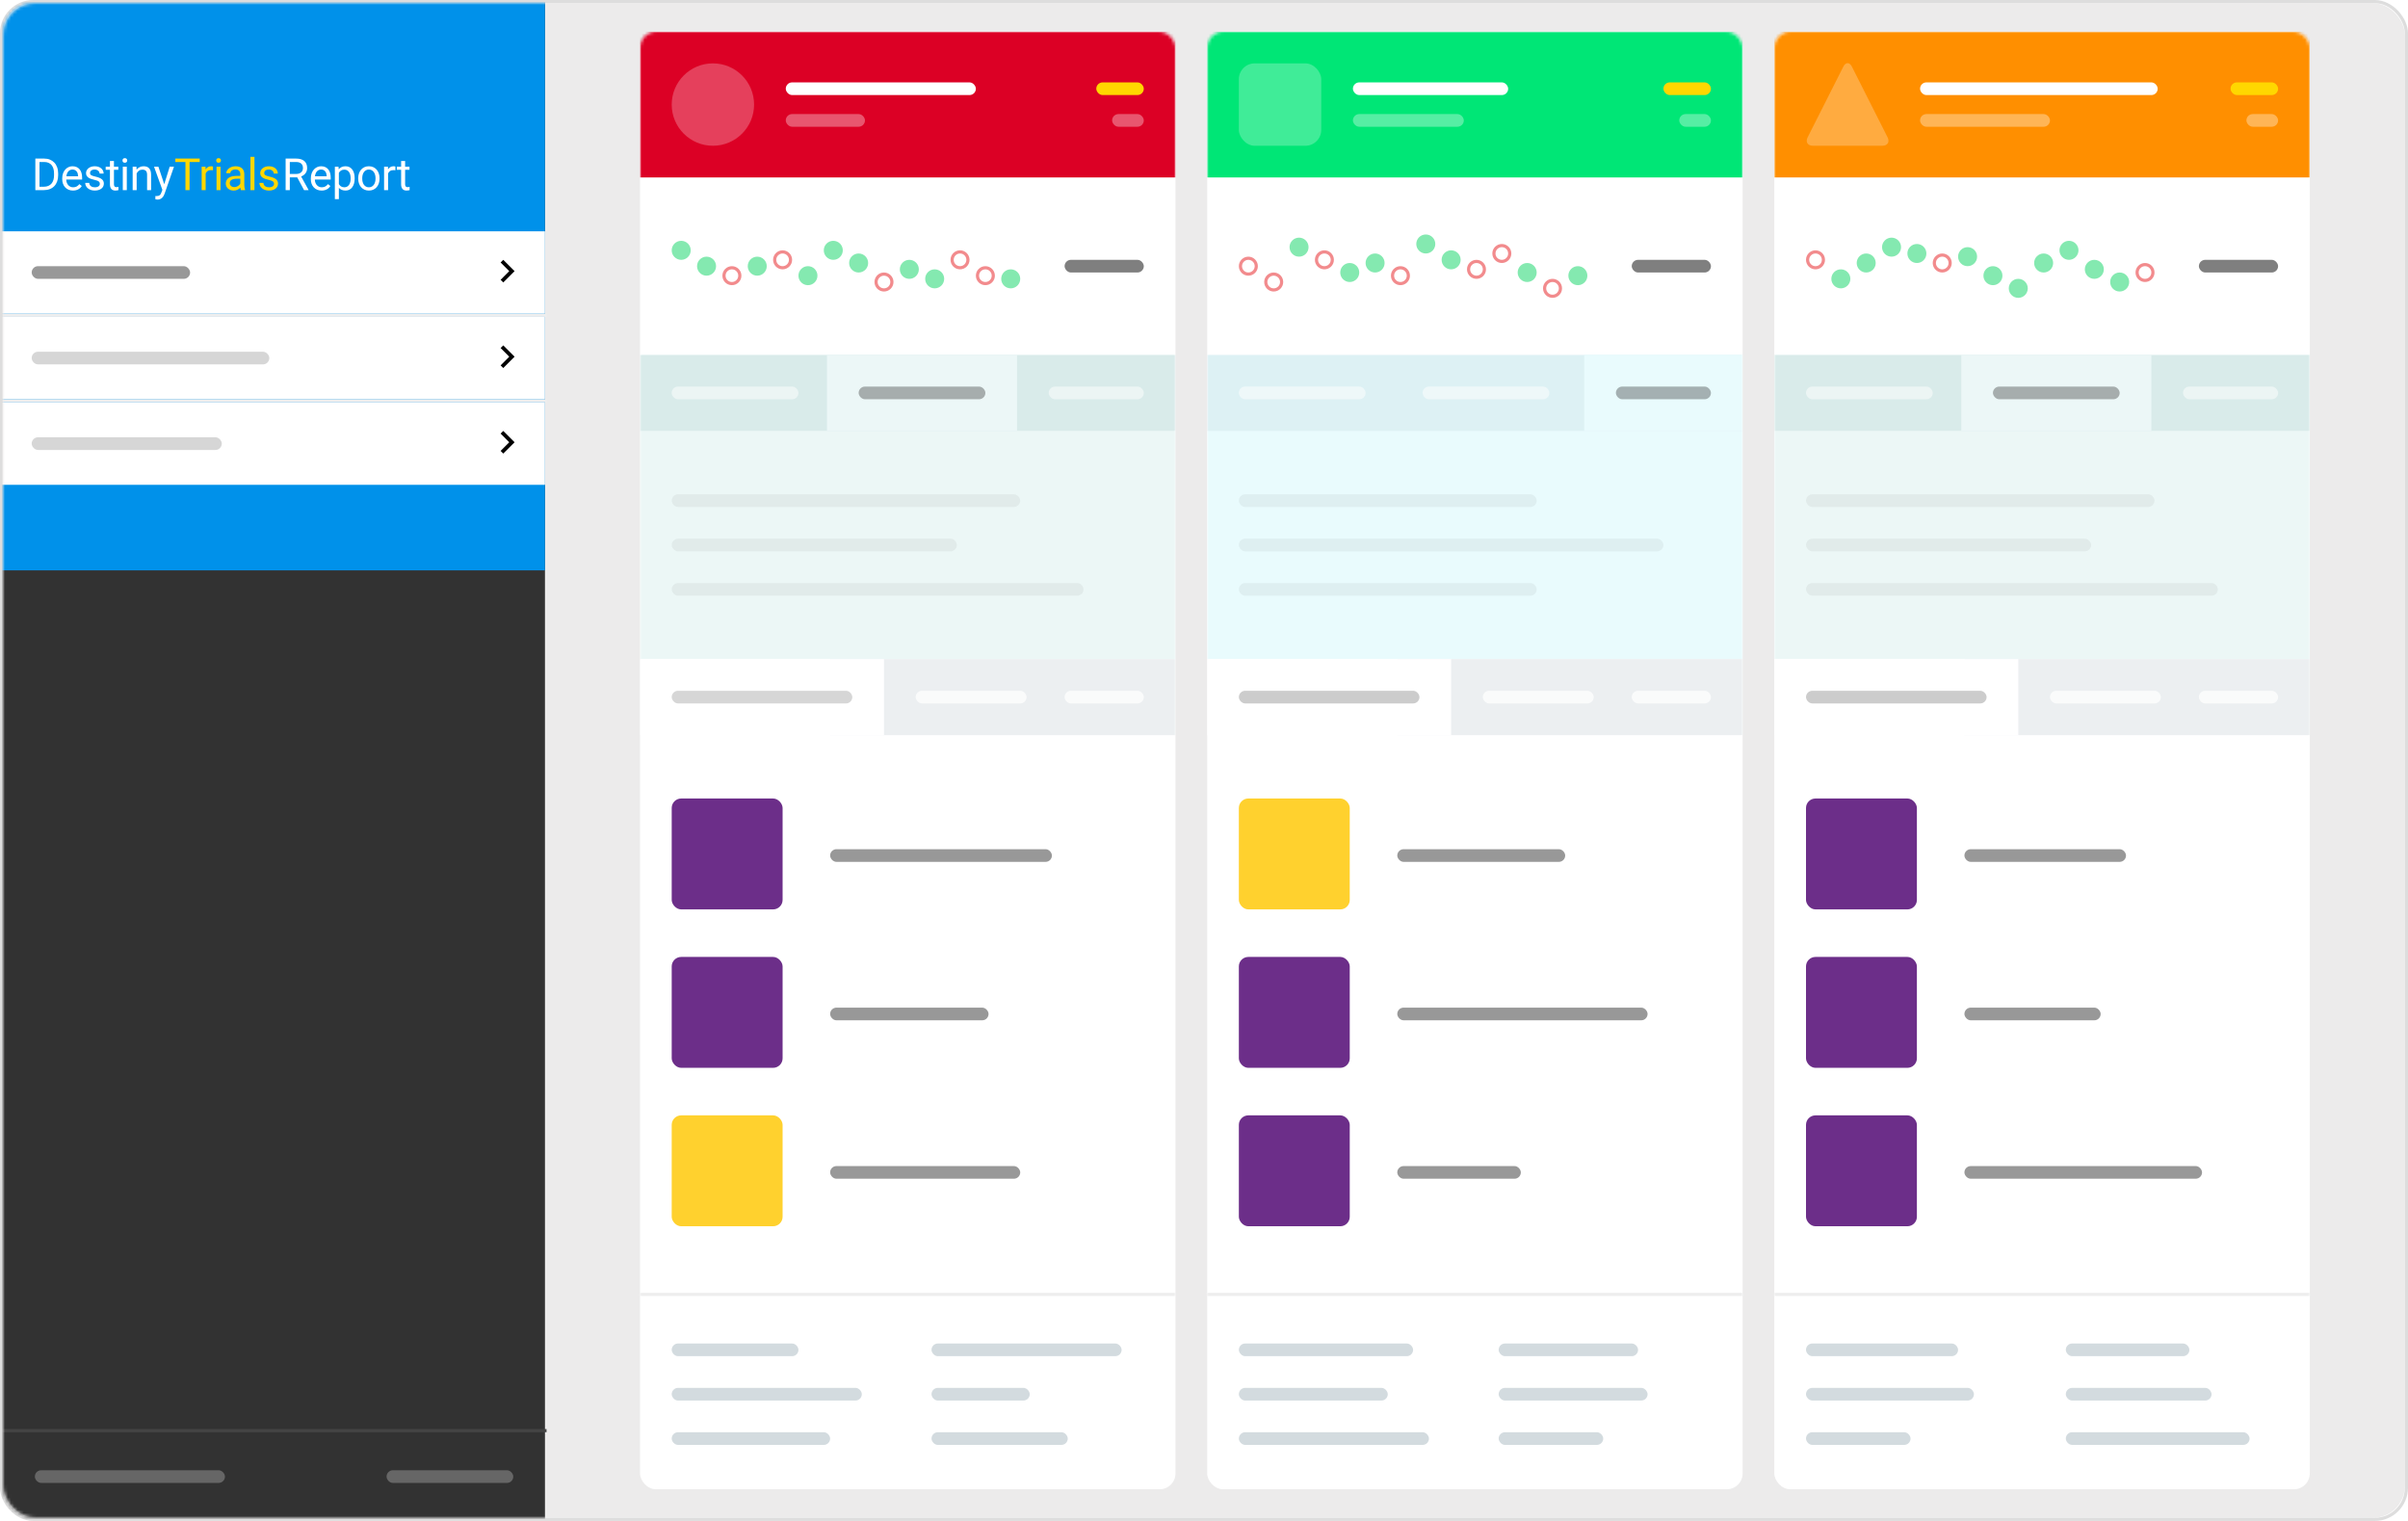 <?xml version="1.0" encoding="UTF-8"?>
<svg width="760px" height="480px" viewBox="0 0 760 480" version="1.1" xmlns="http://www.w3.org/2000/svg" xmlns:xlink="http://www.w3.org/1999/xlink">
    <!-- Generator: Sketch 45 (43475) - http://www.bohemiancoding.com/sketch -->
    <title>Trials Report</title>
    <desc>Created with Sketch.</desc>
    <defs>
        <rect id="path-1" x="1" y="1" width="758" height="478" rx="10"></rect>
        <filter x="0.0%" y="0.0%" width="100.0%" height="100.0%" filterUnits="objectBoundingBox" id="filter-3">
            <feGaussianBlur stdDeviation="0" in="SourceGraphic"></feGaussianBlur>
        </filter>
        <rect id="path-4" x="0" y="0" width="169" height="460" rx="5"></rect>
        <circle id="path-6" cx="19" cy="11" r="3"></circle>
        <circle id="path-7" cx="35" cy="6" r="3"></circle>
        <circle id="path-8" cx="91" cy="6" r="3"></circle>
        <circle id="path-9" cx="99" cy="11" r="3"></circle>
        <circle id="path-10" cx="67" cy="13" r="3"></circle>
        <rect id="path-11" x="0" y="0" width="169" height="460" rx="5"></rect>
        <circle id="path-13" cx="3" cy="3" r="3"></circle>
        <circle id="path-14" cx="3" cy="3" r="3"></circle>
        <circle id="path-15" cx="3" cy="3" r="3"></circle>
        <circle id="path-16" cx="3" cy="3" r="3"></circle>
        <circle id="path-17" cx="3" cy="3" r="3"></circle>
        <circle id="path-18" cx="3" cy="3" r="3"></circle>
        <circle id="path-19" cx="99" cy="17" r="3"></circle>
        <rect id="path-20" x="0" y="0" width="169" height="460" rx="5"></rect>
        <circle id="path-22" cx="3" cy="3" r="3"></circle>
        <circle id="path-23" cx="3" cy="3" r="3"></circle>
        <circle id="path-24" cx="3" cy="3" r="3"></circle>
    </defs>
    <g id="Page-1" stroke="none" stroke-width="1" fill="none" fill-rule="evenodd">
        <g id="Trials-Report">
            <mask id="mask-2" fill="white">
                <use xlink:href="#path-1"></use>
            </mask>
            <g id="Frame">
                <use fill="#ECEBEB" fill-rule="evenodd" xlink:href="#path-1"></use>
                <rect stroke="#DDDDDD" stroke-width="1" x="0.5" y="0.5" width="759" height="479" rx="10"></rect>
            </g>
            <g id="Aside" mask="url(#mask-2)">
                <rect id="Background" fill="#323232" x="0" y="0" width="172" height="480"></rect>
                <g id="Footer" transform="translate(0, 450)">
                    <path d="M0,1.5 L172,1.5" id="Seperator" stroke="#444444" stroke-linecap="square"></path>
                    <rect id="Line" fill="#666666" x="11" y="14" width="60" height="4" rx="2"></rect>
                    <rect id="Line" fill="#666666" x="122" y="14" width="40" height="4" rx="2"></rect>
                </g>
                <g id="Header">
                    <rect id="Map" fill="#0091EA" filter="url(#filter-3)" x="0" y="0" width="172" height="180"></rect>
                    <g id="Inputs" transform="translate(0, 73)">
                        <g id="Input">
                            <rect fill="#FFFFFF" x="0" y="0" width="172" height="26"></rect>
                            <rect id="Title" fill-opacity="0.5" fill="#333333" x="10" y="11" width="50" height="4" rx="2"></rect>
                            <polygon id="Submit" fill="#000000" fill-rule="nonzero" points="158 15.303 160.726 12.571 158 9.839 158.839 9 162.41 12.571 158.839 16.142"></polygon>
                        </g>
                        <path d="M0,26.5 L172,26.5" id="Seperator" stroke="#EEEEEE" stroke-linecap="square"></path>
                        <g id="Input" transform="translate(0, 27)">
                            <rect fill="#FFFFFF" x="0" y="0" width="172" height="26"></rect>
                            <rect id="Title" fill-opacity="0.2" fill="#333333" x="10" y="11" width="75" height="4" rx="2"></rect>
                            <polygon id="Submit" fill="#000000" fill-rule="nonzero" points="158 15.303 160.726 12.571 158 9.839 158.839 9 162.41 12.571 158.839 16.142"></polygon>
                        </g>
                        <path d="M0,53.5 L172,53.5" id="Seperator" stroke="#EEEEEE" stroke-linecap="square"></path>
                        <g id="Input" transform="translate(0, 54)">
                            <rect fill="#FFFFFF" x="0" y="0" width="172" height="26"></rect>
                            <rect id="Title" fill-opacity="0.2" fill="#333333" x="10" y="11" width="60" height="4" rx="2"></rect>
                            <polygon id="Submit" fill="#000000" fill-rule="nonzero" points="158 15.303 160.726 12.571 158 9.839 158.839 9 162.41 12.571 158.839 16.142"></polygon>
                        </g>
                    </g>
                    <g id="Title" transform="translate(11, 49)">
                        <path d="M0.155,11 L0.155,1.047 L2.965,1.047 C3.621,1.047 4.218,1.156 4.756,1.375 C5.294,1.594 5.755,1.906 6.14,2.312 C6.525,2.717 6.824,3.209 7.036,3.788 C7.248,4.367 7.354,5.016 7.354,5.736 L7.354,6.324 C7.354,7.044 7.248,7.694 7.036,8.272 C6.824,8.851 6.523,9.342 6.133,9.746 C5.744,10.149 5.271,10.459 4.715,10.675 C4.159,10.892 3.537,11 2.849,11 L0.155,11 Z M1.468,2.127 L1.468,9.927 L2.849,9.927 C3.377,9.927 3.842,9.841 4.243,9.67 C4.644,9.5 4.979,9.257 5.248,8.942 C5.517,8.628 5.719,8.25 5.853,7.808 C5.987,7.366 6.055,6.871 6.055,6.324 L6.055,5.716 C6.055,5.146 5.986,4.639 5.85,4.195 C5.713,3.75 5.512,3.375 5.248,3.067 C4.984,2.759 4.66,2.526 4.277,2.366 C3.895,2.207 3.457,2.127 2.965,2.127 L1.468,2.127 Z M12.032,11.137 C11.517,11.137 11.051,11.048 10.634,10.87 C10.217,10.692 9.86,10.445 9.564,10.128 C9.268,9.812 9.04,9.435 8.881,8.997 C8.721,8.56 8.641,8.081 8.641,7.562 L8.641,7.274 C8.641,6.673 8.731,6.135 8.911,5.661 C9.091,5.187 9.332,4.788 9.633,4.465 C9.933,4.141 10.277,3.894 10.665,3.723 C11.052,3.552 11.456,3.467 11.875,3.467 C12.403,3.467 12.859,3.559 13.242,3.744 C13.625,3.928 13.94,4.182 14.189,4.506 C14.437,4.829 14.621,5.212 14.739,5.654 C14.858,6.096 14.917,6.577 14.917,7.097 L14.917,7.664 L9.906,7.664 C9.915,8.006 9.971,8.325 10.074,8.621 C10.176,8.917 10.322,9.175 10.511,9.394 C10.7,9.612 10.928,9.785 11.195,9.913 C11.461,10.041 11.763,10.104 12.1,10.104 C12.547,10.104 12.925,10.013 13.235,9.831 C13.545,9.649 13.816,9.407 14.049,9.106 L14.821,9.708 C14.703,9.89 14.559,10.067 14.39,10.238 C14.222,10.409 14.025,10.561 13.799,10.696 C13.574,10.83 13.315,10.937 13.023,11.017 C12.732,11.097 12.401,11.137 12.032,11.137 Z M11.875,4.506 C11.62,4.506 11.385,4.553 11.171,4.646 C10.957,4.739 10.765,4.875 10.596,5.053 C10.428,5.23 10.288,5.451 10.176,5.716 C10.064,5.98 9.988,6.283 9.947,6.625 L13.652,6.625 L13.652,6.529 C13.638,6.283 13.599,6.039 13.533,5.798 C13.466,5.556 13.364,5.34 13.225,5.148 C13.086,4.957 12.907,4.802 12.688,4.684 C12.47,4.565 12.198,4.506 11.875,4.506 Z M20.511,9.038 C20.511,8.901 20.491,8.773 20.45,8.652 C20.409,8.531 20.328,8.417 20.207,8.31 C20.086,8.203 19.914,8.104 19.691,8.013 C19.468,7.922 19.174,7.837 18.809,7.76 C18.399,7.673 18.03,7.571 17.702,7.452 C17.374,7.334 17.094,7.191 16.864,7.025 C16.634,6.859 16.458,6.661 16.335,6.434 C16.212,6.206 16.15,5.939 16.15,5.634 C16.15,5.342 16.215,5.065 16.345,4.803 C16.475,4.541 16.658,4.311 16.895,4.113 C17.132,3.915 17.419,3.757 17.756,3.641 C18.094,3.525 18.47,3.467 18.884,3.467 C19.326,3.467 19.722,3.527 20.07,3.648 C20.419,3.769 20.715,3.934 20.959,4.144 C21.203,4.353 21.389,4.598 21.516,4.878 C21.644,5.159 21.708,5.458 21.708,5.777 L20.436,5.777 C20.436,5.627 20.402,5.475 20.334,5.323 C20.265,5.17 20.165,5.033 20.033,4.913 C19.901,4.792 19.739,4.694 19.547,4.619 C19.356,4.543 19.135,4.506 18.884,4.506 C18.62,4.506 18.396,4.537 18.211,4.598 C18.026,4.66 17.875,4.742 17.756,4.844 C17.638,4.947 17.551,5.063 17.497,5.193 C17.442,5.323 17.415,5.456 17.415,5.593 C17.415,5.729 17.437,5.853 17.483,5.962 C17.529,6.071 17.615,6.17 17.743,6.259 C17.87,6.348 18.045,6.43 18.266,6.505 C18.487,6.581 18.773,6.657 19.124,6.734 C19.575,6.839 19.967,6.958 20.299,7.09 C20.632,7.222 20.908,7.376 21.127,7.551 C21.345,7.727 21.508,7.928 21.615,8.156 C21.722,8.384 21.776,8.648 21.776,8.949 C21.776,9.273 21.709,9.569 21.574,9.838 C21.44,10.107 21.247,10.337 20.997,10.528 C20.746,10.72 20.445,10.869 20.094,10.976 C19.743,11.083 19.354,11.137 18.925,11.137 C18.433,11.137 17.999,11.068 17.623,10.932 C17.247,10.795 16.932,10.614 16.676,10.388 C16.421,10.163 16.227,9.905 16.095,9.616 C15.963,9.326 15.897,9.029 15.897,8.724 L17.162,8.724 C17.175,8.983 17.238,9.201 17.35,9.376 C17.461,9.552 17.601,9.694 17.77,9.804 C17.939,9.913 18.123,9.991 18.324,10.036 C18.524,10.082 18.725,10.104 18.925,10.104 C19.185,10.104 19.413,10.077 19.609,10.022 C19.805,9.968 19.97,9.893 20.105,9.797 C20.239,9.701 20.34,9.588 20.409,9.458 C20.477,9.329 20.511,9.188 20.511,9.038 Z M24.964,1.812 L24.964,3.604 L26.345,3.604 L26.345,4.581 L24.964,4.581 L24.964,9.168 C24.964,9.359 24.987,9.513 25.033,9.629 C25.078,9.746 25.139,9.836 25.214,9.899 C25.289,9.963 25.376,10.005 25.474,10.026 C25.572,10.046 25.673,10.057 25.778,10.057 C25.883,10.057 25.993,10.046 26.109,10.026 C26.225,10.005 26.315,9.988 26.379,9.975 L26.379,11 C26.279,11.027 26.149,11.057 25.99,11.089 C25.83,11.121 25.636,11.137 25.409,11.137 C25.176,11.137 24.956,11.104 24.749,11.038 C24.542,10.972 24.36,10.861 24.205,10.706 C24.051,10.551 23.927,10.347 23.836,10.094 C23.745,9.841 23.7,9.53 23.7,9.161 L23.7,4.581 L22.353,4.581 L22.353,3.604 L23.7,3.604 L23.7,1.812 L24.964,1.812 Z M29.021,11 L27.756,11 L27.756,3.604 L29.021,3.604 L29.021,11 Z M27.654,1.642 C27.654,1.437 27.716,1.263 27.842,1.122 C27.967,0.981 28.153,0.91 28.399,0.91 C28.645,0.91 28.832,0.981 28.959,1.122 C29.087,1.263 29.151,1.437 29.151,1.642 C29.151,1.847 29.087,2.018 28.959,2.154 C28.832,2.291 28.645,2.359 28.399,2.359 C28.153,2.359 27.967,2.291 27.842,2.154 C27.716,2.018 27.654,1.847 27.654,1.642 Z M32.065,3.604 L32.106,4.533 C32.371,4.201 32.69,3.94 33.063,3.75 C33.437,3.561 33.856,3.467 34.321,3.467 C34.681,3.467 35.007,3.516 35.299,3.614 C35.59,3.712 35.839,3.869 36.044,4.085 C36.249,4.302 36.407,4.58 36.519,4.919 C36.631,5.259 36.687,5.67 36.687,6.153 L36.687,11 L35.422,11 L35.422,6.14 C35.422,5.853 35.39,5.608 35.326,5.405 C35.262,5.202 35.168,5.037 35.042,4.909 C34.917,4.782 34.762,4.688 34.578,4.629 C34.393,4.57 34.18,4.54 33.938,4.54 C33.528,4.54 33.168,4.649 32.858,4.868 C32.549,5.087 32.307,5.374 32.134,5.729 L32.134,11 L30.869,11 L30.869,3.604 L32.065,3.604 Z M40.839,9.147 L42.561,3.604 L43.915,3.604 L40.941,12.142 C40.873,12.324 40.784,12.522 40.675,12.736 C40.565,12.951 40.423,13.15 40.247,13.334 C40.072,13.519 39.861,13.674 39.615,13.799 C39.369,13.925 39.08,13.987 38.747,13.987 C38.697,13.987 38.638,13.983 38.569,13.974 C38.501,13.965 38.432,13.954 38.364,13.943 C38.296,13.931 38.232,13.92 38.173,13.909 C38.113,13.897 38.068,13.887 38.036,13.878 L38.036,12.853 C38.054,12.857 38.079,12.861 38.111,12.863 C38.143,12.865 38.176,12.867 38.21,12.87 C38.244,12.872 38.276,12.874 38.306,12.876 C38.336,12.879 38.36,12.88 38.378,12.88 C38.592,12.88 38.781,12.859 38.945,12.818 C39.109,12.777 39.255,12.71 39.383,12.617 C39.51,12.523 39.621,12.399 39.714,12.244 C39.808,12.089 39.893,11.898 39.971,11.67 L40.251,10.918 L37.612,3.604 L38.993,3.604 L40.839,9.147 Z" id="Destiny" fill="#FFFFFF"></path>
                        <path d="M82.806,6.974 L80.468,6.974 L80.468,11 L79.148,11 L79.148,1.047 L82.443,1.047 C83.564,1.047 84.427,1.302 85.031,1.812 C85.635,2.323 85.937,3.066 85.937,4.041 C85.937,4.661 85.769,5.201 85.434,5.661 C85.099,6.121 84.633,6.465 84.036,6.693 L86.374,10.918 L86.374,11 L84.966,11 L82.806,6.974 Z M80.468,5.9 L82.484,5.9 C82.84,5.9 83.151,5.851 83.417,5.753 C83.684,5.655 83.906,5.523 84.084,5.357 C84.262,5.191 84.395,4.995 84.484,4.769 C84.573,4.543 84.617,4.301 84.617,4.041 C84.617,3.754 84.575,3.493 84.491,3.258 C84.406,3.024 84.275,2.822 84.098,2.653 C83.92,2.485 83.694,2.355 83.421,2.264 C83.147,2.173 82.822,2.127 82.443,2.127 L80.468,2.127 L80.468,5.9 Z M90.493,11.137 C89.978,11.137 89.512,11.048 89.095,10.87 C88.678,10.692 88.322,10.445 88.026,10.128 C87.729,9.812 87.501,9.435 87.342,8.997 C87.182,8.56 87.103,8.081 87.103,7.562 L87.103,7.274 C87.103,6.673 87.193,6.135 87.373,5.661 C87.553,5.187 87.793,4.788 88.094,4.465 C88.395,4.141 88.739,3.894 89.126,3.723 C89.514,3.552 89.917,3.467 90.336,3.467 C90.865,3.467 91.321,3.559 91.703,3.744 C92.086,3.928 92.402,4.182 92.65,4.506 C92.898,4.829 93.082,5.212 93.2,5.654 C93.319,6.096 93.378,6.577 93.378,7.097 L93.378,7.664 L88.367,7.664 C88.376,8.006 88.432,8.325 88.535,8.621 C88.637,8.917 88.783,9.175 88.972,9.394 C89.161,9.612 89.389,9.785 89.656,9.913 C89.923,10.041 90.224,10.104 90.562,10.104 C91.008,10.104 91.387,10.013 91.696,9.831 C92.006,9.649 92.278,9.407 92.51,9.106 L93.282,9.708 C93.164,9.89 93.02,10.067 92.852,10.238 C92.683,10.409 92.486,10.561 92.26,10.696 C92.035,10.83 91.776,10.937 91.485,11.017 C91.193,11.097 90.863,11.137 90.493,11.137 Z M90.336,4.506 C90.081,4.506 89.846,4.553 89.632,4.646 C89.418,4.739 89.226,4.875 89.058,5.053 C88.889,5.23 88.749,5.451 88.637,5.716 C88.526,5.98 88.449,6.283 88.408,6.625 L92.113,6.625 L92.113,6.529 C92.1,6.283 92.06,6.039 91.994,5.798 C91.928,5.556 91.825,5.34 91.686,5.148 C91.547,4.957 91.368,4.802 91.15,4.684 C90.931,4.565 90.66,4.506 90.336,4.506 Z M100.936,7.384 C100.936,7.926 100.872,8.426 100.745,8.884 C100.617,9.342 100.431,9.739 100.187,10.074 C99.944,10.409 99.644,10.67 99.288,10.856 C98.933,11.043 98.527,11.137 98.072,11.137 C97.607,11.137 97.2,11.064 96.851,10.918 C96.503,10.772 96.203,10.56 95.953,10.282 L95.953,13.844 L94.688,13.844 L94.688,3.604 L95.843,3.604 L95.905,4.424 C96.155,4.114 96.458,3.877 96.814,3.713 C97.169,3.549 97.582,3.467 98.051,3.467 C98.516,3.467 98.927,3.558 99.285,3.74 C99.643,3.923 99.945,4.179 100.191,4.509 C100.437,4.84 100.623,5.236 100.748,5.699 C100.873,6.161 100.936,6.675 100.936,7.24 L100.936,7.384 Z M99.671,7.24 C99.671,6.871 99.633,6.524 99.555,6.198 C99.478,5.872 99.357,5.586 99.193,5.34 C99.029,5.094 98.821,4.899 98.571,4.755 C98.32,4.612 98.022,4.54 97.675,4.54 C97.461,4.54 97.266,4.565 97.091,4.615 C96.915,4.665 96.757,4.736 96.616,4.827 C96.474,4.918 96.349,5.027 96.24,5.152 C96.13,5.277 96.035,5.413 95.953,5.559 L95.953,9.093 C96.035,9.239 96.13,9.374 96.24,9.5 C96.349,9.625 96.474,9.732 96.616,9.821 C96.757,9.91 96.916,9.979 97.094,10.029 C97.272,10.079 97.47,10.104 97.689,10.104 C98.031,10.104 98.326,10.032 98.574,9.886 C98.822,9.74 99.029,9.544 99.193,9.298 C99.357,9.052 99.478,8.764 99.555,8.433 C99.633,8.103 99.671,7.753 99.671,7.384 L99.671,7.24 Z M102.054,7.233 C102.054,6.696 102.133,6.198 102.29,5.74 C102.447,5.282 102.671,4.884 102.96,4.547 C103.249,4.21 103.601,3.945 104.016,3.754 C104.431,3.562 104.896,3.467 105.411,3.467 C105.935,3.467 106.405,3.562 106.822,3.754 C107.239,3.945 107.594,4.21 107.885,4.547 C108.177,4.884 108.4,5.282 108.555,5.74 C108.71,6.198 108.788,6.696 108.788,7.233 L108.788,7.384 C108.788,7.922 108.71,8.419 108.555,8.877 C108.4,9.335 108.177,9.732 107.885,10.067 C107.594,10.402 107.24,10.664 106.826,10.853 C106.411,11.042 105.944,11.137 105.424,11.137 C104.905,11.137 104.438,11.042 104.023,10.853 C103.608,10.664 103.255,10.402 102.963,10.067 C102.672,9.732 102.447,9.335 102.29,8.877 C102.133,8.419 102.054,7.922 102.054,7.384 L102.054,7.233 Z M103.326,7.384 C103.326,7.753 103.369,8.102 103.456,8.43 C103.542,8.758 103.673,9.046 103.849,9.294 C104.024,9.543 104.243,9.74 104.505,9.886 C104.767,10.032 105.074,10.104 105.424,10.104 C105.771,10.104 106.076,10.032 106.34,9.886 C106.605,9.74 106.824,9.543 106.997,9.294 C107.17,9.046 107.301,8.758 107.39,8.43 C107.479,8.102 107.523,7.753 107.523,7.384 L107.523,7.233 C107.523,6.869 107.479,6.521 107.39,6.191 C107.301,5.861 107.169,5.571 106.993,5.323 C106.818,5.074 106.598,4.876 106.334,4.728 C106.069,4.58 105.762,4.506 105.411,4.506 C105.064,4.506 104.761,4.58 104.502,4.728 C104.242,4.876 104.024,5.074 103.849,5.323 C103.673,5.571 103.542,5.861 103.456,6.191 C103.369,6.521 103.326,6.869 103.326,7.233 L103.326,7.384 Z M113.796,4.738 C113.686,4.72 113.585,4.708 113.492,4.701 C113.398,4.694 113.292,4.69 113.174,4.69 C112.736,4.69 112.38,4.786 112.104,4.978 C111.828,5.169 111.622,5.426 111.485,5.75 L111.485,11 L110.221,11 L110.221,3.604 L111.451,3.604 L111.471,4.458 C111.663,4.153 111.902,3.911 112.189,3.733 C112.476,3.556 112.825,3.467 113.235,3.467 C113.326,3.467 113.431,3.477 113.55,3.498 C113.668,3.518 113.75,3.54 113.796,3.562 L113.796,4.738 Z M116.862,1.812 L116.862,3.604 L118.243,3.604 L118.243,4.581 L116.862,4.581 L116.862,9.168 C116.862,9.359 116.885,9.513 116.931,9.629 C116.976,9.746 117.037,9.836 117.112,9.899 C117.187,9.963 117.274,10.005 117.372,10.026 C117.47,10.046 117.571,10.057 117.676,10.057 C117.781,10.057 117.891,10.046 118.007,10.026 C118.124,10.005 118.214,9.988 118.277,9.975 L118.277,11 C118.177,11.027 118.047,11.057 117.888,11.089 C117.728,11.121 117.535,11.137 117.307,11.137 C117.074,11.137 116.854,11.104 116.647,11.038 C116.44,10.972 116.258,10.861 116.104,10.706 C115.949,10.551 115.826,10.347 115.734,10.094 C115.643,9.841 115.598,9.53 115.598,9.161 L115.598,4.581 L114.251,4.581 L114.251,3.604 L115.598,3.604 L115.598,1.812 L116.862,1.812 Z" id="Report" fill="#FFFFFF"></path>
                        <path d="M52.032,2.127 L48.833,2.127 L48.833,11 L47.527,11 L47.527,2.127 L44.335,2.127 L44.335,1.047 L52.032,1.047 L52.032,2.127 Z M56.22,4.738 C56.111,4.72 56.009,4.708 55.916,4.701 C55.822,4.694 55.716,4.69 55.598,4.69 C55.16,4.69 54.804,4.786 54.528,4.978 C54.252,5.169 54.046,5.426 53.909,5.75 L53.909,11 L52.645,11 L52.645,3.604 L53.875,3.604 L53.896,4.458 C54.087,4.153 54.326,3.911 54.613,3.733 C54.901,3.556 55.249,3.467 55.659,3.467 C55.751,3.467 55.855,3.477 55.974,3.498 C56.092,3.518 56.174,3.54 56.22,3.562 L56.22,4.738 Z M58.603,11 L57.338,11 L57.338,3.604 L58.603,3.604 L58.603,11 Z M57.236,1.642 C57.236,1.437 57.298,1.263 57.424,1.122 C57.549,0.981 57.735,0.91 57.981,0.91 C58.227,0.91 58.414,0.981 58.541,1.122 C58.669,1.263 58.733,1.437 58.733,1.642 C58.733,1.847 58.669,2.018 58.541,2.154 C58.414,2.291 58.227,2.359 57.981,2.359 C57.735,2.359 57.549,2.291 57.424,2.154 C57.298,2.018 57.236,1.847 57.236,1.642 Z M65.04,11 C64.994,10.909 64.958,10.794 64.93,10.655 C64.903,10.516 64.88,10.371 64.862,10.221 C64.743,10.344 64.61,10.461 64.462,10.573 C64.314,10.684 64.152,10.782 63.977,10.867 C63.801,10.951 63.611,11.017 63.406,11.065 C63.201,11.113 62.984,11.137 62.756,11.137 C62.378,11.137 62.035,11.08 61.728,10.966 C61.42,10.852 61.158,10.697 60.942,10.501 C60.725,10.305 60.558,10.074 60.439,9.807 C60.321,9.541 60.261,9.255 60.261,8.949 C60.261,8.553 60.339,8.203 60.494,7.9 C60.649,7.597 60.871,7.343 61.16,7.138 C61.45,6.933 61.799,6.778 62.21,6.673 C62.62,6.568 63.078,6.516 63.584,6.516 L64.841,6.516 L64.841,5.935 C64.841,5.493 64.709,5.14 64.445,4.878 C64.181,4.616 63.791,4.485 63.276,4.485 C63.039,4.485 62.823,4.517 62.627,4.581 C62.431,4.645 62.263,4.73 62.124,4.837 C61.985,4.944 61.877,5.069 61.799,5.21 C61.722,5.351 61.683,5.499 61.683,5.654 L60.412,5.654 C60.412,5.39 60.481,5.128 60.62,4.868 C60.759,4.608 60.956,4.375 61.212,4.167 C61.467,3.96 61.775,3.792 62.138,3.662 C62.5,3.532 62.905,3.467 63.351,3.467 C63.752,3.467 64.122,3.518 64.462,3.621 C64.802,3.723 65.092,3.878 65.334,4.085 C65.575,4.293 65.764,4.551 65.901,4.861 C66.038,5.171 66.106,5.534 66.106,5.948 L66.106,9.387 C66.106,9.637 66.128,9.901 66.171,10.176 C66.214,10.452 66.279,10.69 66.366,10.891 L66.366,11 L65.04,11 Z M62.941,10.036 C63.169,10.036 63.383,10.004 63.584,9.94 C63.784,9.877 63.966,9.793 64.13,9.691 C64.295,9.588 64.437,9.471 64.558,9.339 C64.678,9.207 64.773,9.07 64.841,8.929 L64.841,7.411 L63.789,7.411 C63.064,7.411 62.506,7.524 62.114,7.75 C61.722,7.975 61.526,8.316 61.526,8.771 C61.526,8.949 61.556,9.116 61.615,9.271 C61.674,9.425 61.764,9.559 61.885,9.67 C62.006,9.782 62.154,9.871 62.329,9.937 C62.505,10.003 62.709,10.036 62.941,10.036 Z M69.309,11 L68.045,11 L68.045,0.5 L69.309,0.5 L69.309,11 Z M75.486,9.038 C75.486,8.901 75.466,8.773 75.425,8.652 C75.384,8.531 75.303,8.417 75.182,8.31 C75.061,8.203 74.889,8.104 74.666,8.013 C74.443,7.922 74.149,7.837 73.784,7.76 C73.374,7.673 73.005,7.571 72.677,7.452 C72.349,7.334 72.069,7.191 71.839,7.025 C71.609,6.859 71.433,6.661 71.31,6.434 C71.187,6.206 71.125,5.939 71.125,5.634 C71.125,5.342 71.19,5.065 71.32,4.803 C71.45,4.541 71.633,4.311 71.87,4.113 C72.107,3.915 72.394,3.757 72.731,3.641 C73.069,3.525 73.445,3.467 73.859,3.467 C74.301,3.467 74.697,3.527 75.045,3.648 C75.394,3.769 75.69,3.934 75.934,4.144 C76.178,4.353 76.364,4.598 76.491,4.878 C76.619,5.159 76.683,5.458 76.683,5.777 L75.411,5.777 C75.411,5.627 75.377,5.475 75.309,5.323 C75.24,5.17 75.14,5.033 75.008,4.913 C74.876,4.792 74.714,4.694 74.522,4.619 C74.331,4.543 74.11,4.506 73.859,4.506 C73.595,4.506 73.371,4.537 73.186,4.598 C73.001,4.66 72.85,4.742 72.731,4.844 C72.613,4.947 72.526,5.063 72.472,5.193 C72.417,5.323 72.39,5.456 72.39,5.593 C72.39,5.729 72.412,5.853 72.458,5.962 C72.504,6.071 72.59,6.17 72.718,6.259 C72.845,6.348 73.02,6.43 73.241,6.505 C73.462,6.581 73.748,6.657 74.099,6.734 C74.55,6.839 74.942,6.958 75.274,7.09 C75.607,7.222 75.883,7.376 76.102,7.551 C76.32,7.727 76.483,7.928 76.59,8.156 C76.697,8.384 76.751,8.648 76.751,8.949 C76.751,9.273 76.684,9.569 76.549,9.838 C76.415,10.107 76.222,10.337 75.972,10.528 C75.721,10.72 75.42,10.869 75.069,10.976 C74.718,11.083 74.329,11.137 73.9,11.137 C73.408,11.137 72.974,11.068 72.598,10.932 C72.222,10.795 71.907,10.614 71.651,10.388 C71.396,10.163 71.202,9.905 71.07,9.616 C70.938,9.326 70.872,9.029 70.872,8.724 L72.137,8.724 C72.15,8.983 72.213,9.201 72.325,9.376 C72.436,9.552 72.576,9.694 72.745,9.804 C72.914,9.913 73.098,9.991 73.299,10.036 C73.499,10.082 73.7,10.104 73.9,10.104 C74.16,10.104 74.388,10.077 74.584,10.022 C74.78,9.968 74.945,9.893 75.08,9.797 C75.214,9.701 75.315,9.588 75.384,9.458 C75.452,9.329 75.486,9.188 75.486,9.038 Z" id="Trials" fill="#FFD700"></path>
                    </g>
                </g>
            </g>
            <g id="Player" mask="url(#mask-2)">
                <g transform="translate(202, 10)">
                    <mask id="mask-5" fill="white">
                        <use xlink:href="#path-4"></use>
                    </mask>
                    <use id="Background" stroke="none" fill="#FFFFFF" fill-rule="evenodd" xlink:href="#path-4"></use>
                    <g id="Header" stroke="none" stroke-width="1" fill="none" fill-rule="evenodd" mask="url(#mask-5)">
                        <rect id="Emblem" fill="#DC0025" x="0" y="0" width="169" height="46"></rect>
                        <g id="Text" transform="translate(46, 16)">
                            <rect id="Title" fill="#FFFFFF" x="0" y="0" width="60" height="4" rx="2"></rect>
                            <rect id="Subtitle" fill-opacity="0.338" fill="#FFFFFF" x="0" y="10" width="25" height="4" rx="2"></rect>
                            <rect id="Grimoire" fill-opacity="0.338" fill="#FFFFFF" x="103" y="10" width="10" height="4" rx="2"></rect>
                            <rect id="Light" fill="#FFD700" x="98" y="0" width="15" height="4" rx="2"></rect>
                        </g>
                        <circle id="Avatar" fill-opacity="0.25" fill="#FFFFFF" cx="23" cy="23" r="13"></circle>
                    </g>
                    <g id="Intro" stroke="none" stroke-width="1" fill="none" fill-rule="evenodd" mask="url(#mask-5)">
                        <g transform="translate(10, 66)">
                            <g id="Matches" stroke-width="1" fill="none">
                                <circle id="Match" fill="#84E9B0" cx="3" cy="3" r="3"></circle>
                                <circle id="Match" fill="#84E9B0" cx="11" cy="8" r="3"></circle>
                                <circle id="Match" fill="#84E9B0" cx="27" cy="8" r="3"></circle>
                                <circle id="Match" fill="#84E9B0" cx="75" cy="9" r="3"></circle>
                                <circle id="Match" fill="#84E9B0" cx="107" cy="12" r="3"></circle>
                                <circle id="Match" fill="#84E9B0" cx="83" cy="12" r="3"></circle>
                                <circle id="Match" fill="#84E9B0" cx="43" cy="11" r="3"></circle>
                                <circle id="Match" fill="#84E9B0" cx="51" cy="3" r="3"></circle>
                                <g id="Match">
                                    <use fill="#FFFFFF" fill-rule="evenodd" xlink:href="#path-6"></use>
                                    <circle stroke="#F28B8D" stroke-width="1" cx="19" cy="11" r="2.5"></circle>
                                </g>
                                <g id="Match">
                                    <use fill="#FFFFFF" fill-rule="evenodd" xlink:href="#path-7"></use>
                                    <circle stroke="#F28B8D" stroke-width="1" cx="35" cy="6" r="2.5"></circle>
                                </g>
                                <g id="Match">
                                    <use fill="#FFFFFF" fill-rule="evenodd" xlink:href="#path-8"></use>
                                    <circle stroke="#F28B8D" stroke-width="1" cx="91" cy="6" r="2.5"></circle>
                                </g>
                                <g id="Match">
                                    <use fill="#FFFFFF" fill-rule="evenodd" xlink:href="#path-9"></use>
                                    <circle stroke="#F28B8D" stroke-width="1" cx="99" cy="11" r="2.5"></circle>
                                </g>
                                <circle id="Match" fill="#84E9B0" cx="59" cy="7" r="3"></circle>
                                <g id="Match">
                                    <use fill="#FFFFFF" fill-rule="evenodd" xlink:href="#path-10"></use>
                                    <circle stroke="#F28B8D" stroke-width="1" cx="67" cy="13" r="2.5"></circle>
                                </g>
                            </g>
                            <rect id="KD" fill-opacity="0.5" fill="#000000" x="124" y="6" width="25" height="4" rx="2"></rect>
                        </g>
                    </g>
                    <g id="Tabs" stroke="none" stroke-width="1" fill="none" fill-rule="evenodd" mask="url(#mask-5)">
                        <g transform="translate(0, 102)">
                            <g id="Content" transform="translate(0, 24)">
                                <rect id="Background" fill-opacity="0.5" fill="#DAF0EF" x="0" y="0" width="169" height="72"></rect>
                                <rect id="Text" fill-opacity="0.05" fill="#000000" x="10" y="20" width="110" height="4" rx="2"></rect>
                                <rect id="Text" fill-opacity="0.05" fill="#000000" x="10" y="34" width="90" height="4" rx="2"></rect>
                                <rect id="Text" fill-opacity="0.05" fill="#000000" x="10" y="48" width="130" height="4" rx="2"></rect>
                            </g>
                            <g id="Header">
                                <g id="Inactive" fill-opacity="0.5">
                                    <rect id="Background" fill="#B5D8D7" x="0" y="0" width="169" height="24"></rect>
                                    <rect id="Heading" fill="#FFFFFF" x="10" y="10" width="40" height="4" rx="2"></rect>
                                    <rect id="Heading" fill="#FFFFFF" x="129" y="10" width="30" height="4" rx="2"></rect>
                                </g>
                                <g id="Active" transform="translate(59, 0)">
                                    <rect id="Background" fill="#ECF7F7" x="0" y="0" width="60" height="24"></rect>
                                    <rect id="Heading" fill-opacity="0.3" fill="#000000" x="10" y="10" width="40" height="4" rx="2"></rect>
                                </g>
                            </g>
                        </g>
                    </g>
                    <g id="Tabs" stroke="none" stroke-width="1" fill="none" fill-rule="evenodd" mask="url(#mask-5)">
                        <g transform="translate(0, 198)">
                            <g id="Content" transform="translate(10, 44)">
                                <g id="Weapon">
                                    <rect id="Icon" fill="#6C2E89" x="0" y="0" width="35" height="35" rx="3"></rect>
                                    <rect id="Title" fill-opacity="0.5" fill="#333333" x="50" y="16" width="70" height="4" rx="2"></rect>
                                </g>
                                <g id="Weapon" transform="translate(0, 50)">
                                    <rect id="Title" fill-opacity="0.5" fill="#333333" x="50" y="16" width="50" height="4" rx="2"></rect>
                                    <rect id="Icon" fill="#6C2E89" x="0" y="0" width="35" height="35" rx="3"></rect>
                                </g>
                                <g id="Weapon" transform="translate(0, 100)">
                                    <rect id="Title" fill-opacity="0.5" fill="#333333" x="50" y="16" width="60" height="4" rx="2"></rect>
                                    <rect id="Icon" fill="#FFD12E" x="0" y="0" width="35" height="35" rx="3"></rect>
                                </g>
                            </g>
                            <g id="Header">
                                <g id="Inactive" transform="translate(60, 0)">
                                    <rect id="Background" fill="#ECEFF1" x="0" y="0" width="109" height="24"></rect>
                                    <rect id="Heading" fill-opacity="0.75" fill="#FFFFFF" x="27" y="10" width="35" height="4" rx="2"></rect>
                                    <rect id="Heading" fill-opacity="0.75" fill="#FFFFFF" x="74" y="10" width="25" height="4" rx="2"></rect>
                                </g>
                                <g id="Active">
                                    <rect id="Background" fill="#FFFFFF" x="0" y="0" width="77" height="24"></rect>
                                    <rect id="Heading" fill-opacity="0.2" fill="#333333" x="10" y="10" width="57" height="4" rx="2"></rect>
                                </g>
                            </g>
                        </g>
                    </g>
                    <path d="M0,398.5 L169,398.5" id="Seperator" stroke="#EEEEEE" stroke-width="1" fill="none" stroke-linecap="square" mask="url(#mask-5)"></path>
                    <g id="Perks" stroke="none" stroke-width="1" fill="none" fill-rule="evenodd" mask="url(#mask-5)" fill-opacity="0.25">
                        <g transform="translate(10, 414)" id="Perk" fill="#527281">
                            <rect x="0" y="0" width="40" height="4" rx="2"></rect>
                            <rect x="0" y="14" width="60" height="4" rx="2"></rect>
                            <rect x="0" y="28" width="50" height="4" rx="2"></rect>
                            <rect x="82" y="0" width="60" height="4" rx="2"></rect>
                            <rect x="82" y="14" width="31" height="4" rx="2"></rect>
                            <rect x="82" y="28" width="43" height="4" rx="2"></rect>
                        </g>
                    </g>
                </g>
            </g>
            <g id="Player" mask="url(#mask-2)">
                <g transform="translate(381, 10)">
                    <mask id="mask-12" fill="white">
                        <use xlink:href="#path-11"></use>
                    </mask>
                    <use id="Background" stroke="none" fill="#FFFFFF" fill-rule="evenodd" xlink:href="#path-11"></use>
                    <g id="Header" stroke="none" stroke-width="1" fill="none" fill-rule="evenodd" mask="url(#mask-12)">
                        <rect id="Emblem" fill="#00E676" x="0" y="0" width="169" height="46"></rect>
                        <g id="Text" transform="translate(46, 16)">
                            <rect id="Title" fill="#FFFFFF" x="0" y="0" width="49" height="4" rx="2"></rect>
                            <rect id="Subtitle" fill-opacity="0.338" fill="#FFFFFF" x="0" y="10" width="35" height="4" rx="2"></rect>
                            <rect id="Grimoire" fill-opacity="0.338" fill="#FFFFFF" x="103" y="10" width="10" height="4" rx="2"></rect>
                            <rect id="Light" fill="#FFD700" x="98" y="0" width="15" height="4" rx="2"></rect>
                        </g>
                        <rect id="Avatar" fill-opacity="0.25" fill="#FFFFFF" x="10" y="10" width="26" height="26" rx="5"></rect>
                    </g>
                    <g id="Intro" stroke="none" stroke-width="1" fill="none" fill-rule="evenodd" mask="url(#mask-12)">
                        <g transform="translate(10, 64)">
                            <g id="Matches" stroke-width="1" fill="none">
                                <g id="Match/Loss" transform="translate(0, 7)">
                                    <g id="Match">
                                        <use fill="#FFFFFF" fill-rule="evenodd" xlink:href="#path-13"></use>
                                        <circle stroke="#F28B8D" stroke-width="1" cx="3" cy="3" r="2.5"></circle>
                                    </g>
                                </g>
                                <g id="Match/Loss" transform="translate(8, 12)">
                                    <g id="Match">
                                        <use fill="#FFFFFF" fill-rule="evenodd" xlink:href="#path-14"></use>
                                        <circle stroke="#F28B8D" stroke-width="1" cx="3" cy="3" r="2.5"></circle>
                                    </g>
                                </g>
                                <g id="Match/Loss" transform="translate(24, 5)">
                                    <g id="Match">
                                        <use fill="#FFFFFF" fill-rule="evenodd" xlink:href="#path-15"></use>
                                        <circle stroke="#F28B8D" stroke-width="1" cx="3" cy="3" r="2.5"></circle>
                                    </g>
                                </g>
                                <g id="Match/Loss" transform="translate(72, 8)">
                                    <g id="Match">
                                        <use fill="#FFFFFF" fill-rule="evenodd" xlink:href="#path-16"></use>
                                        <circle stroke="#F28B8D" stroke-width="1" cx="3" cy="3" r="2.5"></circle>
                                    </g>
                                </g>
                                <circle id="Match" fill="#84E9B0" cx="107" cy="13" r="3"></circle>
                                <g id="Match/Loss" transform="translate(80, 3)">
                                    <g id="Match">
                                        <use fill="#FFFFFF" fill-rule="evenodd" xlink:href="#path-17"></use>
                                        <circle stroke="#F28B8D" stroke-width="1" cx="3" cy="3" r="2.5"></circle>
                                    </g>
                                </g>
                                <circle id="Match" fill="#84E9B0" cx="43" cy="9" r="3"></circle>
                                <g id="Match/Loss" transform="translate(48, 10)">
                                    <g id="Match">
                                        <use fill="#FFFFFF" fill-rule="evenodd" xlink:href="#path-18"></use>
                                        <circle stroke="#F28B8D" stroke-width="1" cx="3" cy="3" r="2.5"></circle>
                                    </g>
                                </g>
                                <g id="Match/Win" transform="translate(16, 1)" fill="#84E9B0">
                                    <circle id="Match" cx="3" cy="3" r="3"></circle>
                                </g>
                                <g id="Match/Win" transform="translate(32, 9)" fill="#84E9B0">
                                    <circle id="Match" cx="3" cy="3" r="3"></circle>
                                </g>
                                <g id="Match/Win" transform="translate(88, 9)" fill="#84E9B0">
                                    <circle id="Match" cx="3" cy="3" r="3"></circle>
                                </g>
                                <g id="Match">
                                    <use fill="#FFFFFF" fill-rule="evenodd" xlink:href="#path-19"></use>
                                    <circle stroke="#F28B8D" stroke-width="1" cx="99" cy="17" r="2.5"></circle>
                                </g>
                                <circle id="Match" fill="#84E9B0" cx="59" cy="3" r="3"></circle>
                                <g id="Match/Win" transform="translate(64, 5)" fill="#84E9B0">
                                    <circle id="Match" cx="3" cy="3" r="3"></circle>
                                </g>
                            </g>
                            <rect id="KD" fill-opacity="0.5" fill="#000000" x="124" y="8" width="25" height="4" rx="2"></rect>
                        </g>
                    </g>
                    <g id="Tabs" stroke="none" stroke-width="1" fill="none" fill-rule="evenodd" mask="url(#mask-12)">
                        <g transform="translate(0, 102)">
                            <g id="Content" transform="translate(0, 24)">
                                <rect id="Background" fill="#E9FBFD" x="0" y="0" width="169" height="72"></rect>
                                <rect id="Text" fill-opacity="0.05" fill="#000000" x="10" y="20" width="94" height="4" rx="2"></rect>
                                <rect id="Text" fill-opacity="0.05" fill="#000000" x="10" y="34" width="134" height="4" rx="2"></rect>
                                <rect id="Text" fill-opacity="0.05" fill="#000000" x="10" y="48" width="94" height="4" rx="2"></rect>
                            </g>
                            <g id="Header">
                                <g id="Inactive" fill-opacity="0.5">
                                    <rect id="Background" fill="#BDE5EA" x="0" y="0" width="169" height="24"></rect>
                                    <rect id="Heading" fill="#FFFFFF" x="10" y="10" width="40" height="4" rx="2"></rect>
                                    <rect id="Heading" fill="#FFFFFF" x="68" y="10" width="40" height="4" rx="2"></rect>
                                </g>
                                <g id="Active" transform="translate(119, 0)">
                                    <rect id="Background" fill="#E9FBFD" x="0" y="0" width="50" height="24"></rect>
                                    <rect id="Heading" fill-opacity="0.3" fill="#000000" x="10" y="10" width="30" height="4" rx="2"></rect>
                                </g>
                            </g>
                        </g>
                    </g>
                    <g id="Tabs" stroke="none" stroke-width="1" fill="none" fill-rule="evenodd" mask="url(#mask-12)">
                        <g transform="translate(0, 198)">
                            <g id="Content" transform="translate(10, 44)">
                                <g id="Weapon">
                                    <rect id="Icon" fill="#FFD12E" x="0" y="0" width="35" height="35" rx="3"></rect>
                                    <rect id="Title" fill-opacity="0.5" fill="#333333" x="50" y="16" width="53" height="4" rx="2"></rect>
                                </g>
                                <g id="Weapon" transform="translate(0, 50)">
                                    <rect id="Title" fill-opacity="0.5" fill="#333333" x="50" y="16" width="79" height="4" rx="2"></rect>
                                    <rect id="Icon" fill="#6C2E89" x="0" y="0" width="35" height="35" rx="3"></rect>
                                </g>
                                <g id="Weapon" transform="translate(0, 100)">
                                    <rect id="Title" fill-opacity="0.5" fill="#333333" x="50" y="16" width="39" height="4" rx="2"></rect>
                                    <rect id="Icon" fill="#6C2E89" x="0" y="0" width="35" height="35" rx="3"></rect>
                                </g>
                            </g>
                            <g id="Header">
                                <g id="Inactive" transform="translate(60, 0)">
                                    <rect id="Background" fill="#ECEFF1" x="0" y="0" width="109" height="24"></rect>
                                    <rect id="Heading" fill-opacity="0.75" fill="#FFFFFF" x="27" y="10" width="35" height="4" rx="2"></rect>
                                    <rect id="Heading" fill-opacity="0.75" fill="#FFFFFF" x="74" y="10" width="25" height="4" rx="2"></rect>
                                </g>
                                <g id="Active">
                                    <rect id="Background" fill="#FFFFFF" x="0" y="0" width="77" height="24"></rect>
                                    <rect id="Heading" fill-opacity="0.2" fill="#000000" x="10" y="10" width="57" height="4" rx="2"></rect>
                                </g>
                            </g>
                        </g>
                    </g>
                    <path d="M0,398.5 L169,398.5" id="Seperator" stroke="#EEEEEE" stroke-width="1" fill="none" stroke-linecap="square" mask="url(#mask-12)"></path>
                    <g id="Perks" stroke="none" stroke-width="1" fill="none" fill-rule="evenodd" mask="url(#mask-12)" fill-opacity="0.25">
                        <g transform="translate(10, 414)" id="Perk" fill="#527281">
                            <rect x="0" y="0" width="55" height="4" rx="2"></rect>
                            <rect x="0" y="14" width="47" height="4" rx="2"></rect>
                            <rect x="0" y="28" width="60" height="4" rx="2"></rect>
                            <rect x="82" y="0" width="44" height="4" rx="2"></rect>
                            <rect x="82" y="14" width="47" height="4" rx="2"></rect>
                            <rect x="82" y="28" width="33" height="4" rx="2"></rect>
                        </g>
                    </g>
                </g>
            </g>
            <g id="Player" mask="url(#mask-2)">
                <g transform="translate(560, 10)">
                    <mask id="mask-21" fill="white">
                        <use xlink:href="#path-20"></use>
                    </mask>
                    <use id="Background" stroke="none" fill="#FFFFFF" fill-rule="evenodd" xlink:href="#path-20"></use>
                    <g id="Header" stroke="none" stroke-width="1" fill="none" fill-rule="evenodd" mask="url(#mask-21)">
                        <rect id="Emblem" fill="#FF8F00" x="0" y="0" width="169" height="46"></rect>
                        <g id="Text" transform="translate(46, 16)">
                            <rect id="Title" fill="#FFFFFF" x="0" y="0" width="75" height="4" rx="2"></rect>
                            <rect id="Subtitle" fill-opacity="0.338" fill="#FFFFFF" x="0" y="10" width="41" height="4" rx="2"></rect>
                            <rect id="Grimoire" fill-opacity="0.338" fill="#FFFFFF" x="103" y="10" width="10" height="4" rx="2"></rect>
                            <rect id="Light" fill="#FFD700" x="98" y="0" width="15" height="4" rx="2"></rect>
                        </g>
                        <path d="M21.782,11.032 C22.528,9.554 23.742,9.562 24.484,11.032 L35.743,33.324 C36.489,34.802 35.747,36 34.093,36 L12.175,36 C10.517,36 9.782,34.794 10.525,33.324 L21.782,11.032 Z" id="Avatar" fill-opacity="0.25" fill="#FFFFFF"></path>
                    </g>
                    <g id="Intro" stroke="none" stroke-width="1" fill="none" fill-rule="evenodd" mask="url(#mask-21)">
                        <g transform="translate(10, 65)">
                            <g id="Matches" stroke-width="1" fill="none">
                                <g id="Match/Loss" transform="translate(0, 4)">
                                    <g id="Match">
                                        <use fill="#FFFFFF" fill-rule="evenodd" xlink:href="#path-22"></use>
                                        <circle stroke="#F28B8D" stroke-width="1" cx="3" cy="3" r="2.5"></circle>
                                    </g>
                                </g>
                                <g id="Match/Win" transform="translate(8, 10)" fill="#84E9B0">
                                    <circle id="Match" cx="3" cy="3" r="3"></circle>
                                </g>
                                <circle id="Match" fill="#84E9B0" cx="27" cy="3" r="3"></circle>
                                <circle id="Match" fill="#84E9B0" cx="75" cy="8" r="3"></circle>
                                <g id="Match/Loss" transform="translate(104, 8)">
                                    <g id="Match">
                                        <use fill="#FFFFFF" fill-rule="evenodd" xlink:href="#path-23"></use>
                                        <circle stroke="#F28B8D" stroke-width="1" cx="3" cy="3" r="2.5"></circle>
                                    </g>
                                </g>
                                <circle id="Match" fill="#84E9B0" cx="83" cy="4" r="3"></circle>
                                <g id="Match/Loss" transform="translate(40, 5)">
                                    <g id="Match">
                                        <use fill="#FFFFFF" fill-rule="evenodd" xlink:href="#path-24"></use>
                                        <circle stroke="#F28B8D" stroke-width="1" cx="3" cy="3" r="2.5"></circle>
                                    </g>
                                </g>
                                <circle id="Match" fill="#84E9B0" cx="51" cy="6" r="3"></circle>
                                <g id="Match/Win" transform="translate(16, 5)" fill="#84E9B0">
                                    <circle id="Match" cx="3" cy="3" r="3"></circle>
                                </g>
                                <g id="Match/Win" transform="translate(32, 2)" fill="#84E9B0">
                                    <circle id="Match" cx="3" cy="3" r="3"></circle>
                                </g>
                                <g id="Match/Win" transform="translate(88, 7)" fill="#84E9B0">
                                    <circle id="Match" cx="3" cy="3" r="3"></circle>
                                </g>
                                <g id="Match/Win" transform="translate(96, 11)" fill="#84E9B0">
                                    <circle id="Match" cx="3" cy="3" r="3"></circle>
                                </g>
                                <circle id="Match" fill="#84E9B0" cx="59" cy="12" r="3"></circle>
                                <g id="Match/Win" transform="translate(64, 13)" fill="#84E9B0">
                                    <circle id="Match" cx="3" cy="3" r="3"></circle>
                                </g>
                            </g>
                            <rect id="KD" fill-opacity="0.5" fill="#000000" x="124" y="7" width="25" height="4" rx="2"></rect>
                        </g>
                    </g>
                    <g id="Tabs" stroke="none" stroke-width="1" fill="none" fill-rule="evenodd" mask="url(#mask-21)">
                        <g transform="translate(0, 102)">
                            <g id="Content" transform="translate(0, 24)">
                                <rect id="Background" fill-opacity="0.5" fill="#DAF0EF" x="0" y="0" width="169" height="72"></rect>
                                <rect id="Text" fill-opacity="0.05" fill="#000000" x="10" y="20" width="110" height="4" rx="2"></rect>
                                <rect id="Text" fill-opacity="0.05" fill="#000000" x="10" y="34" width="90" height="4" rx="2"></rect>
                                <rect id="Text" fill-opacity="0.05" fill="#000000" x="10" y="48" width="130" height="4" rx="2"></rect>
                            </g>
                            <g id="Header">
                                <g id="Inactive" fill-opacity="0.5">
                                    <rect id="Background" fill="#B5D8D7" x="0" y="0" width="169" height="24"></rect>
                                    <rect id="Heading" fill="#FFFFFF" x="10" y="10" width="40" height="4" rx="2"></rect>
                                    <rect id="Heading" fill="#FFFFFF" x="129" y="10" width="30" height="4" rx="2"></rect>
                                </g>
                                <g id="Active" transform="translate(59, 0)">
                                    <rect id="Background" fill="#ECF7F7" x="0" y="0" width="60" height="24"></rect>
                                    <rect id="Heading" fill-opacity="0.3" fill="#000000" x="10" y="10" width="40" height="4" rx="2"></rect>
                                </g>
                            </g>
                        </g>
                    </g>
                    <g id="Tabs" stroke="none" stroke-width="1" fill="none" fill-rule="evenodd" mask="url(#mask-21)">
                        <g transform="translate(0, 198)">
                            <g id="Content" transform="translate(10, 44)">
                                <g id="Weapon">
                                    <rect id="Icon" fill="#6C2E89" x="0" y="0" width="35" height="35" rx="3"></rect>
                                    <rect id="Title" fill-opacity="0.5" fill="#333333" x="50" y="16" width="51" height="4" rx="2"></rect>
                                </g>
                                <g id="Weapon" transform="translate(0, 50)">
                                    <rect id="Title" fill-opacity="0.5" fill="#333333" x="50" y="16" width="43" height="4" rx="2"></rect>
                                    <rect id="Icon" fill="#6C2E89" x="0" y="0" width="35" height="35" rx="3"></rect>
                                </g>
                                <g id="Weapon" transform="translate(0, 100)">
                                    <rect id="Title" fill-opacity="0.5" fill="#333333" x="50" y="16" width="75" height="4" rx="2"></rect>
                                    <rect id="Icon" fill="#6C2E89" x="0" y="0" width="35" height="35" rx="3"></rect>
                                </g>
                            </g>
                            <g id="Header">
                                <g id="Inactive" transform="translate(60, 0)">
                                    <rect id="Background" fill="#ECEFF1" x="0" y="0" width="109" height="24"></rect>
                                    <rect id="Heading" fill-opacity="0.75" fill="#FFFFFF" x="27" y="10" width="35" height="4" rx="2"></rect>
                                    <rect id="Heading" fill-opacity="0.75" fill="#FFFFFF" x="74" y="10" width="25" height="4" rx="2"></rect>
                                </g>
                                <g id="Active">
                                    <rect id="Background" fill="#FFFFFF" x="0" y="0" width="77" height="24"></rect>
                                    <rect id="Heading" fill-opacity="0.2" fill="#000000" x="10" y="10" width="57" height="4" rx="2"></rect>
                                </g>
                            </g>
                        </g>
                    </g>
                    <path d="M0,398.5 L169,398.5" id="Seperator" stroke="#EEEEEE" stroke-width="1" fill="none" stroke-linecap="square" mask="url(#mask-21)"></path>
                    <g id="Perks" stroke="none" stroke-width="1" fill="none" fill-rule="evenodd" mask="url(#mask-21)" fill-opacity="0.25">
                        <g transform="translate(10, 414)" id="Perk" fill="#527281">
                            <rect x="0" y="0" width="48" height="4" rx="2"></rect>
                            <rect x="0" y="14" width="53" height="4" rx="2"></rect>
                            <rect x="0" y="28" width="33" height="4" rx="2"></rect>
                            <rect x="82" y="0" width="39" height="4" rx="2"></rect>
                            <rect x="82" y="14" width="46" height="4" rx="2"></rect>
                            <rect x="82" y="28" width="58" height="4" rx="2"></rect>
                        </g>
                    </g>
                </g>
            </g>
        </g>
    </g>
</svg>